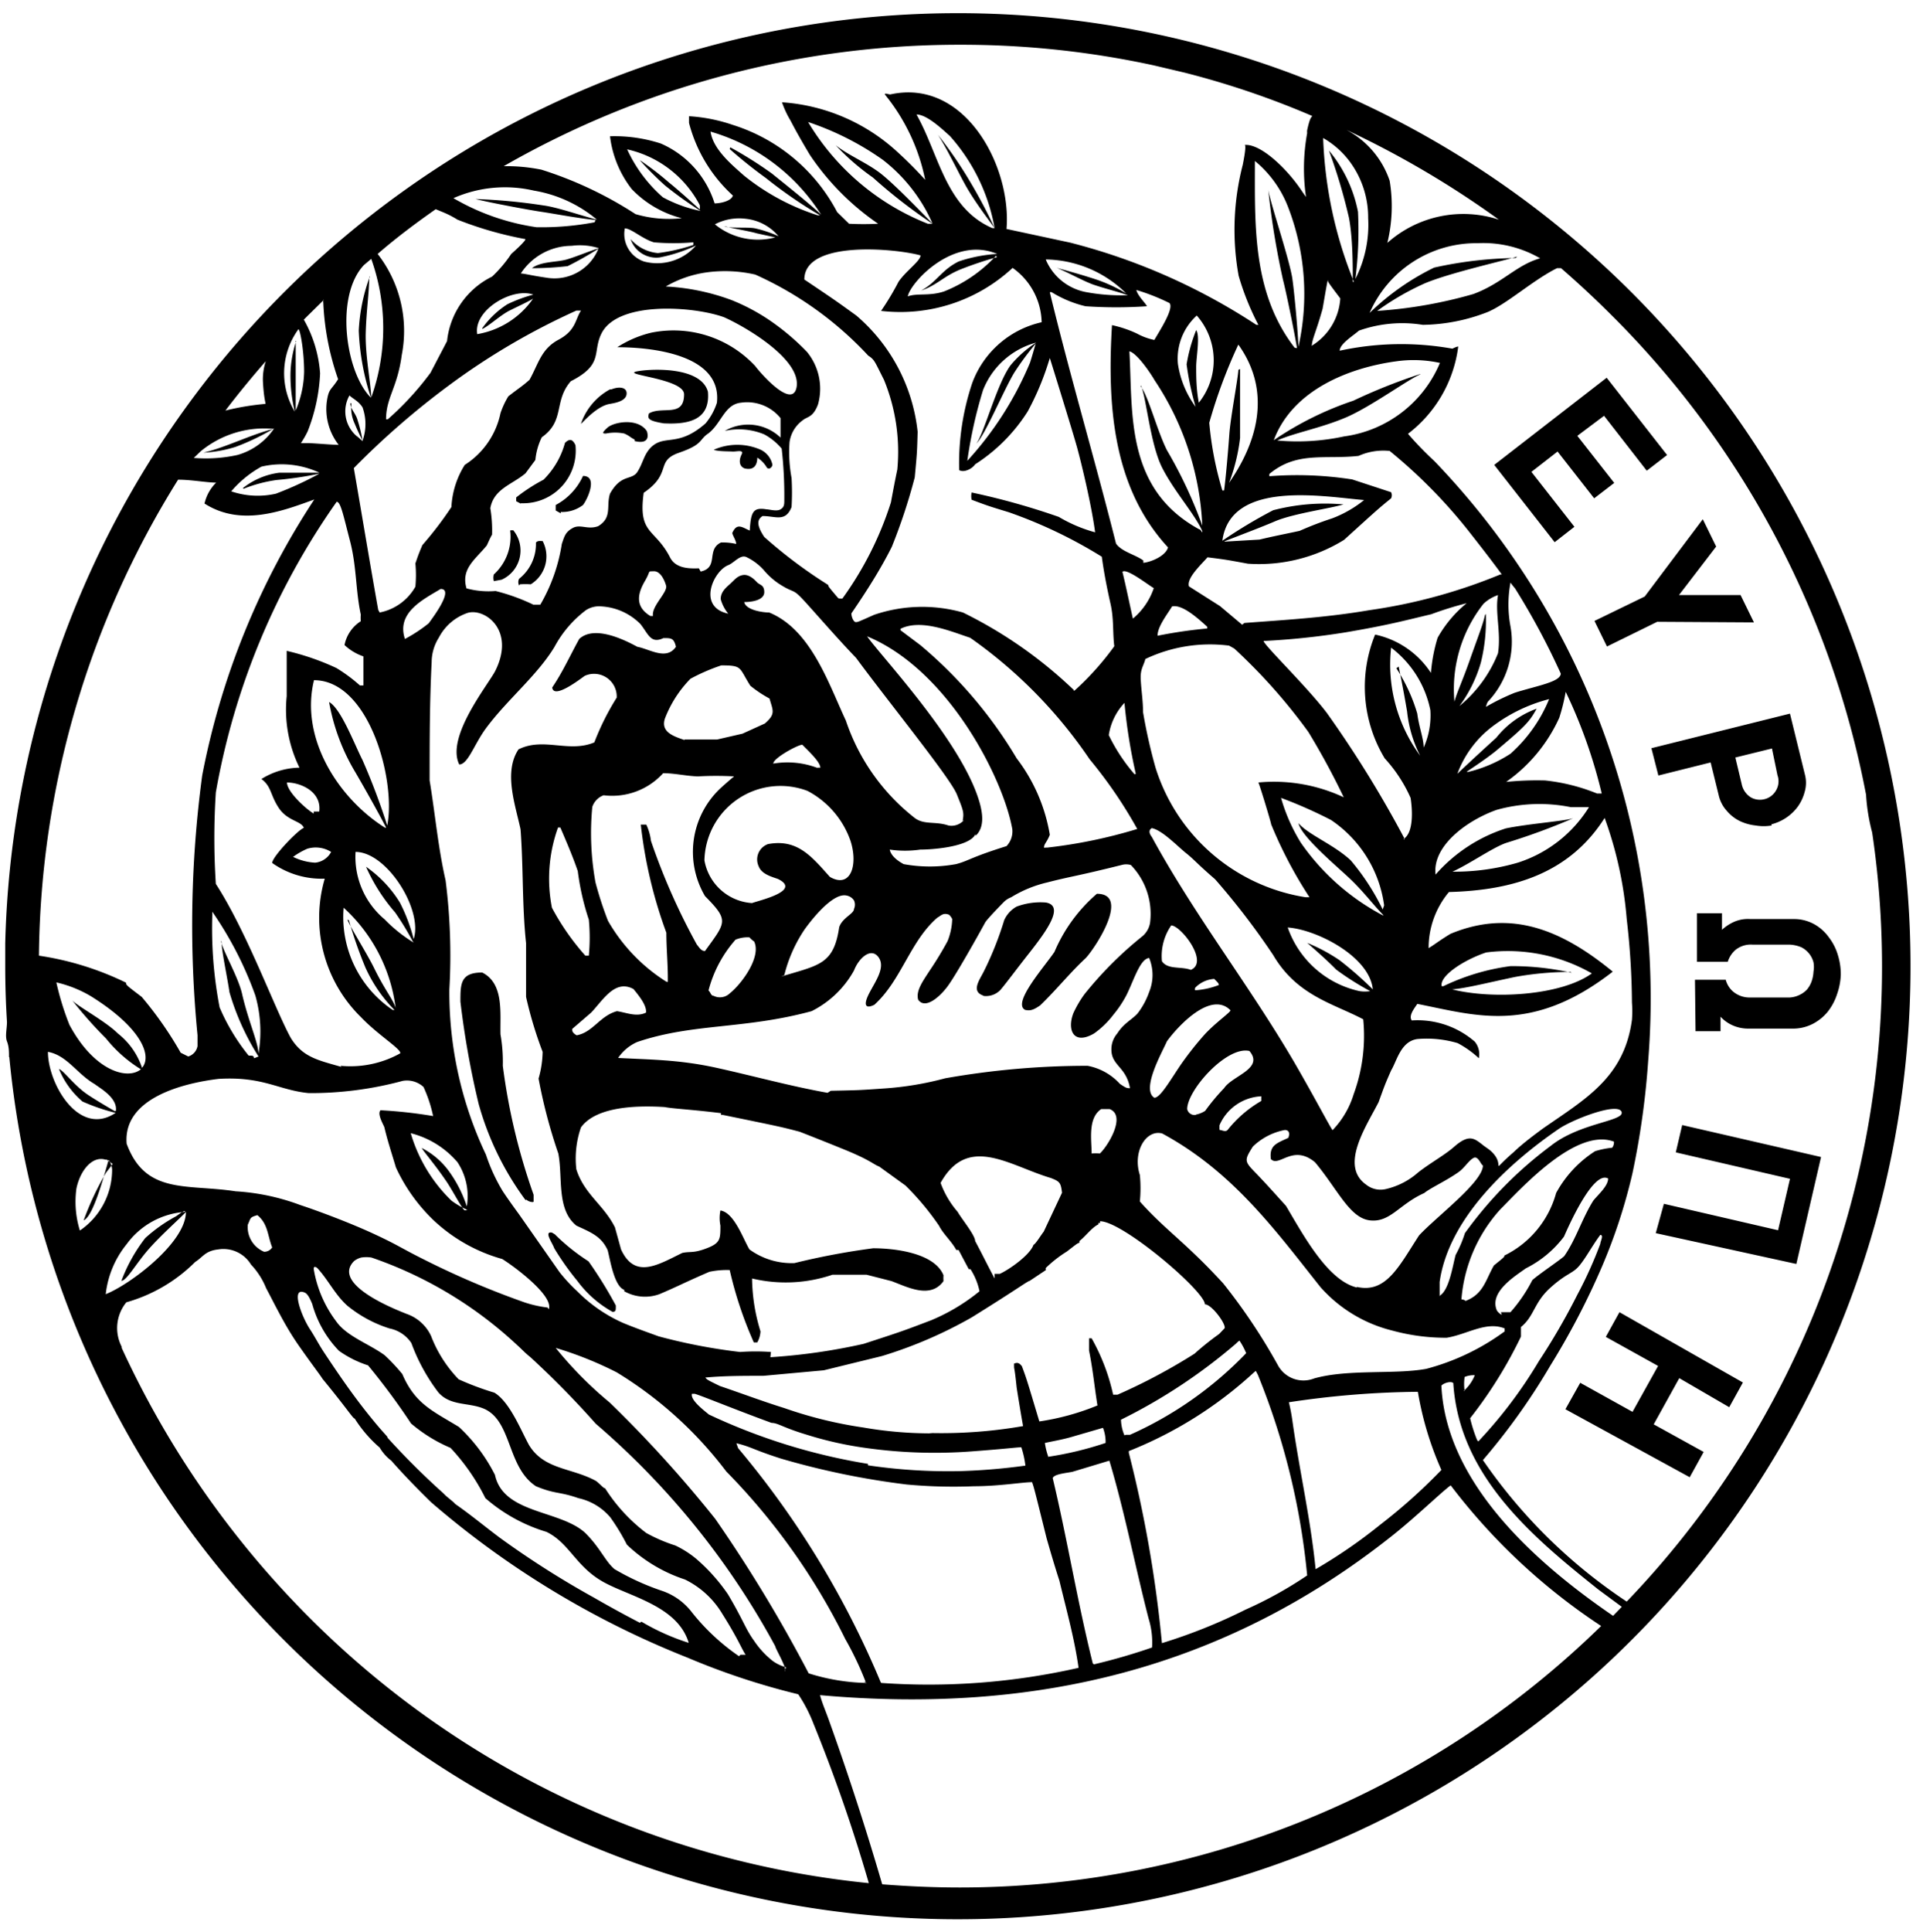 <?xml version="1.0" encoding="UTF-8" standalone="no"?>
<svg
   id="a63386c5-60d5-4fe4-9054-1ab1e33f8859"
   data-name="Layer 1"
   viewBox="0 0 66.2 66.5"
   version="1.1"
   sodipodi:docname="uoc_logo.svg"
   inkscape:version="1.2.2 (b0a8486541, 2022-12-01)"
   xmlns:inkscape="http://www.inkscape.org/namespaces/inkscape"
   xmlns:sodipodi="http://sodipodi.sourceforge.net/DTD/sodipodi-0.dtd"
   xmlns="http://www.w3.org/2000/svg"
   xmlns:svg="http://www.w3.org/2000/svg">
  <sodipodi:namedview
     id="namedview12"
     pagecolor="#ffffff"
     bordercolor="#000000"
     borderopacity="0.25"
     inkscape:showpageshadow="2"
     inkscape:pageopacity="0.0"
     inkscape:pagecheckerboard="0"
     inkscape:deskcolor="#d1d1d1"
     showgrid="false"
     inkscape:zoom="8.7936437"
     inkscape:cx="56.745533"
     inkscape:cy="27.917892"
     inkscape:window-width="1920"
     inkscape:window-height="1011"
     inkscape:window-x="0"
     inkscape:window-y="0"
     inkscape:window-maximized="1"
     inkscape:current-layer="a63386c5-60d5-4fe4-9054-1ab1e33f8859" />
  <defs
     id="defs5">
    <clipPath
       id="a2a16e8a-8df8-42c8-ad28-b64d571f94b4">
      <rect
         x="0.16"
         y="0.37"
         width="65.89"
         height="65.77"
         fill="none"
         id="rect2" />
    </clipPath>
  </defs>
  <g
     clip-path="url(#a2a16e8a-8df8-42c8-ad28-b64d571f94b4)"
     id="g9"
     style="fill:#000000">
    <path
       d="M22.39,21.2c-.57-.34-.41-.82-.19-1.2s.08-.33.3-.34.36.26.43.49-.51.71-.45,1.05Zm1.18,4.27c-.39-.13-.83-.28-.68-.74a4,4,0,0,1,.88-1.37,6.66,6.66,0,0,1,1.06-.46c.74,0,.6.07,1,.7a4.09,4.09,0,0,0,.66.44c.12.42.22.53-.16.86l-.77.35-.87.2-1.13,0m1,8.82c-.09,0-.1-.13-.17-.18a4.25,4.25,0,0,1,.93-1.75,1.08,1.08,0,0,1,.48-.08.73.73,0,0,0,.16.14c.26.53-.43,1.46-.83,1.78a.49.49,0,0,1-.57.09M9.09,43.08a.92.92,0,0,1-.56-.93c.11-.24.06-.25.33-.33.37.3.35.71.51,1.11a.32.32,0,0,1-.28.15m1-13.59a2.56,2.56,0,0,1,.49-.28,1,1,0,0,1,.82.11.7.7,0,0,1-.55.37,1.94,1.94,0,0,1-.76-.2M10.8,28c-.26-.15-.92-.75-.92-1.07.46,0,1.2.31,1.11,1l-.19,0m3.14-5.94c-.3-.9.61-1.35,1.23-1.72.49,0-.32,1.05-.41,1.18a5.05,5.05,0,0,1-.82.54m-.92-1c-.29-1.63-.56-3.26-.84-4.88a27.56,27.56,0,0,1,3.28-2.85,23.72,23.72,0,0,1,4.38-2.57H20c-.2.3-.17.68-.77,1s-.69.82-1,1.38c-.27.24-.36.28-.73.57a2.87,2.87,0,0,0-.27.58A2.78,2.78,0,0,1,16,16a3,3,0,0,0-.46,1.45,12.38,12.38,0,0,1-1,1.31c-.13.31-.13.31-.24.63a4.37,4.37,0,0,1,0,.8,1.81,1.81,0,0,1-1.23.89m15.1,5.36a2.9,2.9,0,0,0-1.55-.16c0-.19.85-.65,1-.65.15.16.62.58.62.79l-.11,0M18.85,45a4,4,0,0,1-.8-.18,29.54,29.54,0,0,1-3.41-1.45c-.9-.45-.9-.5-1.76-.9s-2-.82-2.55-1A7.59,7.59,0,0,0,8.11,41c-1.67-.26-3.1.13-3.75-1.64-.13-1.59,2-2.09,3.17-2.23,1.54-.09,2.06.39,3.1.49a12.13,12.13,0,0,0,3.23-.42.84.84,0,0,1,.72.21,4.69,4.69,0,0,1,.33,1,16,16,0,0,0-1.81-.2c-.12.12.08.46.13.58.11.47.26.92.4,1.39A6,6,0,0,0,14.93,42a5.67,5.67,0,0,0,2.36,1.33c.42.26,1.78,1.27,1.6,1.73l0,0m-7.13-8.34c-.8-.23-1.34-.33-1.75-1-.55-1-1.51-3.65-2.58-5.3a24.18,24.18,0,0,1,0-3.15,24.78,24.78,0,0,1,4.16-10c.14,0,.23.47.46,1.35s.19,1.7.37,2.53a1.52,1.52,0,0,0,0,.23,1.26,1.26,0,0,0-.56.82,1.79,1.79,0,0,0,.65.39c0,.1,0,.77,0,1l-.12,0a5.48,5.48,0,0,0-.81-.6,8.67,8.67,0,0,0-1.71-.59c0,.08,0,.56,0,1.56a4.53,4.53,0,0,0,.44,2.46A2.54,2.54,0,0,0,9,26.81c.35.26.3.55.6,1s.77.44.86.68c-.22.09-1.09,1-1.09,1.21a2.94,2.94,0,0,0,1.81.54A4.79,4.79,0,0,0,12.42,35c.59.62,1.39,1.1,1.36,1.25a3.53,3.53,0,0,1-2.06.43m38.7,11.19a1.71,1.71,0,0,1,0-.48.78.78,0,0,1,.35-.06,1.44,1.44,0,0,1-.38.54m-10.54-26c0-.31.35-.75.5-1,.37-.08.94.46,1.21.7v.06a16,16,0,0,0-1.71.25m8.51,7a38.53,38.53,0,0,0-2.68-4.34c-.68-.9-2.18-2.35-2.18-2.48a25.53,25.53,0,0,0,2.84-.3c1.47-.25,2-.4,2.93-.62a12,12,0,0,1,1.22-.38,4.16,4.16,0,0,0-1,1.19,5.62,5.62,0,0,0-.23,1.21,3.05,3.05,0,0,0-1.92-1.32,4.75,4.75,0,0,0,.33,4.26,5,5,0,0,1,.89,1.36c.06.38.12,1.2-.25,1.42m-3.36,2a6.47,6.47,0,0,1-5.17-4.46,18.26,18.26,0,0,1-.43-1.91c0-.38-.06-.75-.08-1.12s.1-.47.16-.71a5.18,5.18,0,0,1,2.88-.46l.18.1a19.32,19.32,0,0,1,2.55,2.87,25.59,25.59,0,0,1,1.22,2.25,5.66,5.66,0,0,0-2.94-.51c.06.13.44,1.39.44,1.44a14.85,14.85,0,0,0,1.32,2.51Zm-2.19-9.38L42,20.86l-1.07-.68c-.09-.28.43-.76.64-1,.63.08.63.08,1.39.22a5.57,5.57,0,0,0,3.31-.82c1.19-1.08,1.19-1.08,1.62-1.43a.25.25,0,0,0,0-.21l-1.34-.44a12.35,12.35,0,0,0-2.85-.11.25.25,0,0,1,0-.08c.95-.79,1.91-.49,3.07-.62a2.09,2.09,0,0,1,1.07-.17,17.75,17.75,0,0,1,2.72,2.76c.33.42.83,1.06,1.14,1.49,0,0,0,0-.05,0A18.65,18.65,0,0,1,47.14,21c-1.46.25-2.83.33-4.3.44M37,23.78a15.19,15.19,0,0,0-3.85-2.7,5.15,5.15,0,0,0-3.06.08c-.56.25-.56.25-.63.25s-.15-.17-.15-.3c.5-.73,1-1.51,1.39-2.29a19.67,19.67,0,0,0,.79-2.39c.08-.85.08-.85.1-1.57a6.12,6.12,0,0,0-2.11-4c-.72-.52-.72-.52-1.79-1.24,0-1.38,3.19-1.06,4-.83,0,.19-.52.55-.76.91a9.19,9.19,0,0,1-.6,1,5.68,5.68,0,0,0,4.53-1.48,2.35,2.35,0,0,1,1,1.87,3.32,3.32,0,0,0-2.39,2.09,8.72,8.72,0,0,0-.45,3c.18.1.46-.06.55-.2a5.92,5.92,0,0,0,1.81-1.82,9.47,9.47,0,0,0,.76-1.84s.81,2.6.95,3.12.48,1.91.61,2.88a5,5,0,0,1-1.25-.53,24.41,24.41,0,0,0-3-.84.55.55,0,0,0,0,.25c.56.21.56.21,1.28.43a16.2,16.2,0,0,1,3.2,1.53c.07.53.18,1.09.3,1.62s.07,1,.13,1.46A9.7,9.7,0,0,1,37,23.76l-.06,0m-8.08-3.17c-.34-.4-.34-.4-.35-.46a16.38,16.38,0,0,1-2.2-1.65c-.32-.48-.2-.62-.06-.72.45,0,.79.22,1-.31a8.69,8.69,0,0,0,0-1,4.83,4.83,0,0,1-.07-1.23,1.12,1.12,0,0,1,.46-.76c.16-.13.35-.09.52-.54a2,2,0,0,0-.38-1.81A8.19,8.19,0,0,0,26.46,11a6.86,6.86,0,0,0-1.27-.67,7.59,7.59,0,0,0-2.27-.47v0a3.85,3.85,0,0,1,1.44-.49A4.67,4.67,0,0,1,26,9.45a12,12,0,0,1,3.89,2.79c.22.14.22.2.54.83a6.52,6.52,0,0,1,.46,3.09c-.08.38-.15.75-.22,1.13A11.65,11.65,0,0,1,29,20.6h-.09M26,12.6a3.84,3.84,0,0,0-3.58-1.15,3.75,3.75,0,0,0-1.17.5c1.16,0,3.61.24,3.43,1.91a2.13,2.13,0,0,1-.39.71c-.93.82-1.38.39-1.84.79-.28.25-.3.55-.5.87s-.56.06-.95.76c-.14.42.09.82-.41,1.12-.36.13-.61-.08-.87.06s-.29.29-.38.55a5.94,5.94,0,0,1-.74,2.09l-.24,0a6.73,6.73,0,0,0-1.3-.47,2.9,2.9,0,0,1-1-.09c-.2-.68.31-1,.7-1.48.06-.13.11-.25.18-.37a4.64,4.64,0,0,0-.06-.91c.12-.67.75-.81,1.21-1.2l.34-.46a2.26,2.26,0,0,1,.22-.78c.81-.57.4-1.24,1-1.93,1.16-.59.72-1,1.07-1.67.6-1.11,3.21-.9,4.21-.53.74.33,2.68,1.46,2.49,2.42-.16.76-1.29-.55-1.45-.78m-1.91,7c-.23,0-.79.05-1-.39-.52-1-1.1-.77-.9-2.21,1-.68.38-1.09,1.22-1.38s.68-.45,1-.66c.45-.34.56-1,1.12-1.06a1.48,1.48,0,0,1,1.37.53c0,.13,0,.52,0,.67a1.61,1.61,0,0,0-1.92-.23,2.27,2.27,0,0,1,1.36.12,2.09,2.09,0,0,1,.6.49A14.55,14.55,0,0,1,27,17.2c0,.16,0,.25-.13.33s-.38,0-.48,0c-.47-.08-.54.09-.58.73-.26-.11-.44-.28-.6.08,0,.08.14.27.13.38a2,2,0,0,0-.52-.05c-.52.25-.06.86-.7,1M39,21.29c-.12-.53-.23-1.08-.36-1.61.14-.14.91.47,1.08.56A2.34,2.34,0,0,1,39,21.29m.36-2c-.29-.21-.74-.3-.94-.58-.73-2.9-1.58-5.76-2.28-8.65a.09.09,0,0,1,.07,0,3.93,3.93,0,0,0,1.16.48,15.37,15.37,0,0,0,2.11,0c0-.06-.32-.36-.36-.56a7.27,7.27,0,0,1,1.14.45c.17.19-.37,1-.52,1.27a2.13,2.13,0,0,1-.6-.22,4,4,0,0,0-.86-.29c-.16,2.69,0,5.56,1.93,7.65-.08.29-.57.5-.85.53M25.89,31.08a1.78,1.78,0,0,1-1.64-1.47,2.62,2.62,0,0,1,3.55-2.39,3.09,3.09,0,0,1,1.48,1.72c.27.84,0,1.65-.71,1.24-.62-.69-1.11-1.32-2.13-1.13a.56.56,0,0,0-.32.77c.1.26.43.35.66.43.84.41-.66.74-.89.83M27,33.56A4.94,4.94,0,0,1,27.69,32s.9-1.3,1.45-1.18a.39.39,0,0,1,.26.17.35.35,0,0,1,0,.29c0,.17-.4.3-.51.63-.19,1.29-.69,1.3-2,1.7m1.6,4c-1.29-.23-2.55-.58-3.82-.86s-2.25-.28-3.39-.34a1.54,1.54,0,0,1,.66-.55c1.92-.65,3.68-.43,6-1.06a3.42,3.42,0,0,0,1.46-1.4c.16-.42.58-.81.84-.46s-.11.84-.32,1.25-.12.54.18.39c.93-.84,1.23-2.19,2.17-3,.12-.06.19-.18.4-.1a.48.48,0,0,1,.11.15,2.19,2.19,0,0,1-.16.76A12,12,0,0,1,32,33.41c-.24.37-.48.7-.39,1,.24.33.72-.08,1-.45s1.06-1.76,1.31-2.22c.09-.14.61-.67.65-.71a.76.76,0,0,1,.24-.15,4.17,4.17,0,0,1,1.24-.51c.81-.21,1-.21,2.56-.6a.58.58,0,0,1,.32,0,2.42,2.42,0,0,1,.66,2,.78.78,0,0,1-.26.45,12.83,12.83,0,0,0-2,2,3.81,3.81,0,0,0-.38.65c-.22.57,0,1.11.71.7a3,3,0,0,0,.67-.65,3.69,3.69,0,0,0,.37-.53c.28-.46.51-1.39.86-1.42a1.53,1.53,0,0,1,0,1.17,2.6,2.6,0,0,1-.4.74c-.2.22-.47.33-.7.69a.83.83,0,0,0-.2.55c0,.56.51.59.64,1.33-.11,0-.13,0-.35-.15a2,2,0,0,0-1.11-.62,28.08,28.08,0,0,0-4.9.43,10.89,10.89,0,0,1-2.1.35c-.86.06-.86.06-1.84.08M34.24,44c-.23-.43-.44-.86-.67-1.29,0-.2-.48-.78-.6-1a3.19,3.19,0,0,1-.59-1c.94-1.69,2.37-.59,3.79-.17.31.12.35.16.39.51l-.63,1.34c-.07.08-.28.43-.35.45-.12.35-.83.85-1.16,1l-.18,0m-7.7,2.69a7.25,7.25,0,0,0-1.06,0,19.35,19.35,0,0,1-2.81-.54c-.41-.15-.81-.29-1.22-.46a5.2,5.2,0,0,1-1.58-1.09,5.79,5.79,0,0,1-.61-.66l-1.4-2c-.19-.26-.37-.51-.55-.78a6.11,6.11,0,0,1-.58-1.26,13,13,0,0,1-1.26-5.69,20.43,20.43,0,0,0-.13-3.75c-.26-1.14-.36-2.29-.55-3.44,0-1.36,0-2.72.07-4.07a1.59,1.59,0,0,1,.25-.85,1.74,1.74,0,0,1,1-.85c.59-.16,1.64.6.94,2-.24.47-1.71,2.27-1.24,3.22.29,0,.5-.65.88-1.19.72-1,1.79-1.85,2.4-2.86A3.86,3.86,0,0,1,20.17,21a.83.83,0,0,1,.53-.13,2.06,2.06,0,0,1,1.35.61c.27.34.35.69.79.48.27,0,.36,0,.43.3-.33.48-.9.08-1.33,0-.46-.25-1.48-.75-2-.27-.31.56-.57,1.14-.93,1.67.05.43,1-.32,1.12-.4a.78.78,0,0,1,1.1.75,8.86,8.86,0,0,0-.77,1.54c-.88.37-1.75-.19-2.61.24-.52.78-.11,1.91.07,2.75.1,1.3.05,2.62.19,3.92,0,.62,0,1.24,0,1.85a13.72,13.72,0,0,0,.57,1.89,3.53,3.53,0,0,1-.14.92,18.09,18.09,0,0,0,.68,2.58c.16.83-.07,1.92.62,2.48.49.23.86.36,1.08.85.08.3.22,1.24.57,1.36v.05a1.46,1.46,0,0,0,1.21.1c.64-.27.84-.39,1.72-.77a2.89,2.89,0,0,1,.7-.06,13.48,13.48,0,0,0,.83,2.49l.12,0a.87.87,0,0,0,.11-.38A6.36,6.36,0,0,1,25.89,44a5,5,0,0,0,2.77-.13l1.17,0,.86.22c.54.2,1.34.63,1.79,0a1.42,1.42,0,0,1,0-.2c-.31-.77-1.68-.93-2.42-.93a24.88,24.88,0,0,0-2.71.51,2.47,2.47,0,0,1-1.55-.47c-.21-.34-.52-1.27-1-1.34a1.31,1.31,0,0,0,0,.52c0,.46,0,.6-.47.78s-.56.1-.84.16c-.81.39-1.63.93-2.11-.12l-.21-.76c-.39-.78-1.06-1.14-1.33-2A3.26,3.26,0,0,1,20,38.8c.55-.76,2.07-.75,2.88-.7.31.06.89.08,1.94.21l0,.06.06,0v0c2,.41,2,.41,2.65.58,0,0,.62.24,1.53.61s1,.51,1.21.59l.9.65a9.2,9.2,0,0,1,1.16,1.39h0c.14.28.43.53.59.83H33l.35.66h.06a2.26,2.26,0,0,1,.31.76,6.7,6.7,0,0,1-1.67,1c-1,.38-1,.38-2.32.81a20.52,20.52,0,0,1-3.21.46m-4.49,9.14q-.81-.42-1.59-.87a31.35,31.35,0,0,1-3.25-2.07c-.52-.39-1-.79-1.52-1.15-.07-.09-.27-.22-.41-.37a26,26,0,0,1-1.92-1.91c0-.06-.08-.08-.65-.79s-1.06-1.43-1.57-2.2c-.16-.25-.29-.5-.44-.73-.3-.45-.69-1.5-.18-1.27.11.05.2.27.25.39a3.74,3.74,0,0,0,.92,1.61,3.64,3.64,0,0,0,1,.5,23.33,23.33,0,0,1,1.48,2,5.24,5.24,0,0,0,1.36.84,7.23,7.23,0,0,1,1.2,1.73,5.68,5.68,0,0,0,2.1,1.16c.77.37,1,1.16,1.9,1.69s2.61.83,3,2.13a7.84,7.84,0,0,1-1.63-.73M25.44,57a7.44,7.44,0,0,1-1.62-1.51,2.17,2.17,0,0,0-1-.73A8.7,8.7,0,0,1,21.15,54c-.33-.29-.48-.72-1-1.24-.86-.8-2.82-.65-3.11-2a5.87,5.87,0,0,0-1.24-1.65c-.9-.55-1.51-.79-1.95-1.82a6.51,6.51,0,0,0-.61-.65c-.55-.4-1.31-.65-1.67-1.17a4.09,4.09,0,0,1-.77-1.8c0-.12.1-.06.15,0,.36.4.59.89,1,1.26a4.36,4.36,0,0,0,1.46.79,1.18,1.18,0,0,1,.75.5,6.49,6.49,0,0,0,.93,1.7c.43.49,1.07.33,1.61.58.93.45.76,2,1.75,2.65.67.28.81.18,1.46.41a2,2,0,0,1,1.1.66,7.14,7.14,0,0,1,.57.94,5.26,5.26,0,0,0,2,1.2,3.06,3.06,0,0,1,1.29,1.19c.55.87.69,1.26.8,1.4l-.18,0m1.57.43a1.41,1.41,0,0,1-.45-.21,3,3,0,0,1-.65-.7c-.31-.43-.36-.69-.9-1.6a6.31,6.31,0,0,0-1.09-1.22,3.39,3.39,0,0,0-.72-.46,5.57,5.57,0,0,1-1-.43,5.89,5.89,0,0,1-1.42-1.54c-.06,0-.12-.1-.31-.25-.83-.46-1.79-.38-2.31-1.24-.28-.51-.66-1.48-1.19-1.8a9.8,9.8,0,0,1-1.23-.46,4.41,4.41,0,0,1-.95-1.49,1.45,1.45,0,0,0-.84-.76c-.27-.11-2.63-1-1.81-1.82a.67.67,0,0,1,.24-.12,1.08,1.08,0,0,1,.36,0,14,14,0,0,1,5,3c.16.14.28.28.46.42A31.09,31.09,0,0,1,20.51,49a27,27,0,0,1,6.18,7.66c0,.08.44.8.32.86M20.15,32.89A8.43,8.43,0,0,1,19,31.24a5.18,5.18,0,0,1,.21-2.76h.08c.21.49.43,1,.6,1.5a8.77,8.77,0,0,0,.38,1.67,6.43,6.43,0,0,1,0,1.24Zm25.72,6c-.12-.17-.59-1.08-1.32-2.34-1.55-2.65-3.43-5.05-4.9-7.75-.07-.09-.13-.22,0-.3.36.07.88.62,1.18.86s.33.32,1,.9a25.27,25.27,0,0,1,2,2.61c.82,1.4,2.08,1.67,3.1,2.21a5.83,5.83,0,0,1-.33,2.58,3.08,3.08,0,0,1-.72,1.23M41,33.38c-.35-.13-.8,0-1-.3a1.85,1.85,0,0,1,.32-1.23c.33,0,1.32,1.27.67,1.53m.15.7a.26.26,0,0,1,0-.08,1,1,0,0,1,.66-.31c.15.15.15.15.16.21a2.77,2.77,0,0,1-.79.18m0,4.29a.26.26,0,0,1-.3-.2c0-.65,1.36-2.18,2.14-2,.52.61-.59.85-.87,1.28a7.07,7.07,0,0,0-.65.78.9.9,0,0,1-.32.13m-1.43-.58c-.48-.29.32-1.66.43-1.94.36-.5,1.51-1.76,2.19-1.07,0,.07-.48.4-.86.8a11,11,0,0,0-.87,1.1c-.37.55-.69,1.11-.89,1.11m-2.16,1.93c0-.47-.14-1.23.33-1.54l.29,0c.59.23-.08,1.3-.34,1.53a1.27,1.27,0,0,0-.28,0m4.4-.83v-.14a1.65,1.65,0,0,1,1.44-1c0,.07,0,.07,0,.16a4.08,4.08,0,0,0-1.16,1c-.08.08-.19,0-.27,0m4.72,5.42c-1-.24-1.83-1.78-2.44-2.81-.32-.35-.69-.77-1.06-1.15s-.38-.42-.08-.89a2.17,2.17,0,0,1,1.1-.57c.15,0,.18.12.12.27-.4.19-.66.25-.6.73.28.3.75-.53,1.52.11.78.93,1.19,1.92,1.89,2s1-.55,1.87-.94c.22-.18.74-.41,1.18-.72.2-.14.36-.41.52-.49s.25.24.32.26c0,.57-1.61,1.77-2.2,2.41-.69,1.06-1.13,2-2.14,1.77M44,47a20.19,20.19,0,0,0-1.89-2.83c-1.29-1.41-2-1.84-2.87-2.82a4.73,4.73,0,0,0,0-.91c-.26-.81.22-1.58.77-1.43,2.44,1.32,3.9,3.34,5.45,5.29a4.86,4.86,0,0,0,2.46,1.49,7,7,0,0,0,1.88.25c.7-.11,1.36-.58,2-.32a.54.54,0,0,0,0,.1,8,8,0,0,1-2.7,1.29c-1.08.2-2.69,0-3.86.33A1,1,0,0,1,44,47m1.29,7c-.17-1.72-.56-3.4-.8-5.11a6.38,6.38,0,0,0-.12-.63,31.28,31.28,0,0,1,4.44-.36,11.12,11.12,0,0,0,.81,2.69,19.06,19.06,0,0,1-2.1,1.88A17.62,17.62,0,0,1,45.3,54m-6.59-4.6a1.46,1.46,0,0,1-.12-.54,18.91,18.91,0,0,0,3.95-2.61s.11-.11.13-.11a2.55,2.55,0,0,1,.23.43,12.72,12.72,0,0,1-4,2.81l-.15,0m-2.66.76a2.41,2.41,0,0,1-.12-.48c.33-.07.68-.13,1-.23l1-.29a1.33,1.33,0,0,1,.09.52,11.69,11.69,0,0,1-2,.48M40,56.55A42.59,42.59,0,0,0,38.86,50l0-.06a13.91,13.91,0,0,0,4.31-2.71l.06-.05.07.13A24.45,24.45,0,0,1,45,54.22a13.64,13.64,0,0,1-2.13,1.18A18.55,18.55,0,0,1,40,56.55m-2.38.7c-.53-2.12-.87-4.24-1.38-6.38.05-.15.54-.18.69-.22l1.26-.38c.53,1.77.89,3.65,1.35,5.43a2.77,2.77,0,0,1,.12,1,20.51,20.51,0,0,1-2,.58m-7.34.62a31.09,31.09,0,0,0-4.91-8.06l-.06-.17c.53.13.57.22,1.54.53a27.06,27.06,0,0,0,4.32.89,17.42,17.42,0,0,0,2.32.06c.86,0,1.67-.14,2-.14.07.2.07.2.5,1.93.14.49.29,1,.44,1.46.24,1,.52,2,.66,3a23.3,23.3,0,0,1-6.79.52m-.5,0a7.06,7.06,0,0,1-2-.33,49.53,49.53,0,0,0-3.22-5.32,42.6,42.6,0,0,0-3.63-4,13.2,13.2,0,0,1-1.86-1.88,12.43,12.43,0,0,1,2.1.84A13.58,13.58,0,0,1,25,50.64a22.31,22.31,0,0,1,4.1,5.77,11,11,0,0,1,.7,1.47l-.07,0m.15-7.5a20.63,20.63,0,0,1-5.48-1.7c-.11-.1-.64-.48-.58-.71l.1,0c.22.06,1.28.5,2.64,1,.22,0,.39.16,1.19.4a12.41,12.41,0,0,0,1.9.44,17,17,0,0,0,3.81.14c1.33-.1,1.53-.14,1.7-.14a3.23,3.23,0,0,1,.14.63,20.63,20.63,0,0,1-2.27.19,18.88,18.88,0,0,1-3.15-.2m2.1-1.1a13.47,13.47,0,0,1-2.25-.2A14.54,14.54,0,0,1,27,48.46c-.77-.24-1.48-.51-2.22-.76-.43-.21-.43-.21-.5-.29.64-.06,1.31-.06,2-.06l2.08-.19,2-.49a15.09,15.09,0,0,0,3.09-1.33c1.61-1,1.91-1.24,2-1.26v0l.57-.38v0H36v-.06a4.25,4.25,0,0,1,.73-.57v0c.36-.28.36-.28.43-.3v-.06c.2-.15.43-.47.65-.57v-.05h.06s0,0,0-.06c.78,0,3.61,2.41,3.61,2.86.23,0,.72.66.68.82l-.19.2a9.7,9.7,0,0,0-.85.68A19.93,19.93,0,0,1,38.47,48l-.15,0a7,7,0,0,0-.74-1.94h-.09c0,.09,0,.09,0,.42.13.63.19,1.27.29,1.89a8.52,8.52,0,0,1-2,.55c-.44-1.47-.44-1.47-.6-1.9-.1-.13-.17-.13-.27-.09,0,.29,0-.05.09.83.07.44.14.87.22,1.32a16.39,16.39,0,0,1-3.12.24M19.85,35.63c-.09-.05-.17-.12-.15-.22l.65-.56c.41-.43.82-1.16,1.46-.81.16.2.46.55.43.81-.33.16-.67,0-1-.05-.59.16-.82.72-1.38.83m3.07-1.85a6,6,0,0,1-2-2.09,12.1,12.1,0,0,1-.43-1.32,9.46,9.46,0,0,1-.11-2.6.64.64,0,0,1,.39-.4,2.37,2.37,0,0,0,2.05-.76c.4,0,.8.1,1.2.11a11.26,11.26,0,0,1,1.24,0q-.24.2-.48.42a3,3,0,0,0-.52,3.7c.84.85.72.89,0,1.89-.14,0-.2-.13-.28-.22a22.28,22.28,0,0,1-1.58-3.57,1.85,1.85,0,0,0-.16-.56c-.08,0-.12,0-.19,0a15.73,15.73,0,0,0,.88,3.72c0,.58.06,1.12.05,1.7ZM36,29.17a.08.08,0,0,1-.06,0c0-.13.1-.18.2-.44A5.92,5.92,0,0,0,35,26.1a15.24,15.24,0,0,0-3.32-3.9L31,21.69v-.05c.71-.35,1.73.09,2.4.31a16.17,16.17,0,0,1,4.11,4.18,15.65,15.65,0,0,1,1.64,2.4,17.13,17.13,0,0,1-3.09.64m3-2.52a6.07,6.07,0,0,1-.89-1.35,2.08,2.08,0,0,1,.54-1.11,18.76,18.76,0,0,0,.39,2.44l0,0m15.88.68a6.54,6.54,0,0,0-1.79-.45,10.48,10.48,0,0,0-1.34.05,5.43,5.43,0,0,0,1.83-2.21,6.81,6.81,0,0,0,.22-.89,17.42,17.42,0,0,1,1.24,3.5Zm-3.82-3a.59.59,0,0,1,.06-.16A3,3,0,0,0,52,21.56a4.06,4.06,0,0,1,0-1.51s.1.14.15.19a24.71,24.71,0,0,1,1.58,2.94c0,.29-.82.42-1.58.66a7.51,7.51,0,0,0-1,.49M45.16,11.91c0-.22.15-.49.37-1.28.06-.33.11-.66.18-1h0c0,.07,0,.07.43.64a2.06,2.06,0,0,1-1,1.64m6.56,33.34a.41.41,0,0,1-.17-.15c-.27-.63.61-1.17,1-1.45a3.74,3.74,0,0,0,1.31-1.09c.13-.29,1-2.3,1.52-2,0,.26-.35.56-.51.76-.39.62-.59,1.32-1,1.91-.15.14-.94.67-1.1.83a5.34,5.34,0,0,1-.75,1.1l-.33,0m-2.11-.55c0-.17,0-.33,0-.49.31-2.2,2.39-4.1,4.12-5.28.48-.32,2-.91,2.14-.58s-1.43.37-2.44,1.18a13.68,13.68,0,0,0-2.95,3,4.1,4.1,0,0,1-.32.75c-.1.37-.22,1.19-.53,1.39m.89.2a.27.27,0,0,0-.16-.06,5.22,5.22,0,0,1,1.34-3.1c.72-.72,2.6-2.82,3.91-2.33a.31.31,0,0,1-.06.21,3,3,0,0,0-.59.12,3.94,3.94,0,0,0-1.34,1.44,3.39,3.39,0,0,1-1.78,2.15c0,.05,0,.05-.36.34-.29.5-.36,1-1,1.23m.66-5.34c-.32-.25-.49-.43-1,0-.33.3-.82.56-1.27.91a2.53,2.53,0,0,1-1.1.57.79.79,0,0,1-.69-.15c-.92-.65,0-2,.43-2.84.22-.61.22-.61.43-1.09.2-.33.33-1,.9-1.08a3.73,3.73,0,0,1,1.39.14,3.39,3.39,0,0,1,.73.52.68.68,0,0,0-.14-.57,3,3,0,0,0-2.17-.73c-.12-.17.1-.43.19-.57,2,.39,3.93,1.07,6.73-1.11-1.72-1.41-3.48-2.18-5.59-1.3-.41.25-.56.38-.75.49a3,3,0,0,1,.7-1.93c2.2-.06,4.14-.63,5.36-2.55A13.28,13.28,0,0,1,56,31.63a25.78,25.78,0,0,1,.18,2.87,3.89,3.89,0,0,1,0,.6c-.27,2-1.62,2.73-3.08,3.75-.16.12-.66.48-1,.81-.93.8-.16.44-.84-.1m-.41,10a5,5,0,0,1-.24-.75A15.19,15.19,0,0,0,52.36,46c0-.11,0-.23,0-.33.46-.37.44-.83,1-1.34s.77-.49,1-.76.46-.71.73-1.07c.13,0,0,.23,0,.31a14.36,14.36,0,0,1-.79,1.75,22.58,22.58,0,0,1-1.32,2.28,15.78,15.78,0,0,1-2.09,2.77M17.87,20.15a.26.26,0,0,1,0-.23,1.53,1.53,0,0,0,.58-1.25c.07-.07.14-.05.23-.05a1.13,1.13,0,0,1-.41,1.49,2.46,2.46,0,0,0-.37,0m1.41-2.44-.18-.1v-.19a2.13,2.13,0,0,0,.94-1c.53,0,.15.81,0,1a1.18,1.18,0,0,1-.77.24m-1.38-.29-.15-.08,0-.13a6.06,6.06,0,0,1,.94-.61,2.83,2.83,0,0,0,.74-1.27c.16-.15.26-.13.36.08a1.81,1.81,0,0,1-1.86,2m3.9-2.19c-.19-.1-.16-.12-.36-.21a1.61,1.61,0,0,0-.63,0c-.1,0-.17,0,.05-.2s1.05-.35,1.36.12c.1.33-.1.42-.42.34m1-.61c-.55-.09-.56-.17-.51-.34.45-.27,1.21.16,1.21-.66,0-.56-2.34-.68-1.56-.8.48-.08,2.14-.15,2.38.71.09,1-.71,1.13-1.52,1.09M17,20a.45.45,0,0,1,0-.23,1.75,1.75,0,0,0,.57-1.45.13.13,0,0,1,0-.07h.1a1.1,1.1,0,0,1-.4,1.7L17,20m4.09,25.15a3.78,3.78,0,0,1-1.21-1.06,9.35,9.35,0,0,1-.8-1.13c-.06-.18-.37-.59-.08-.54l.1.06a7,7,0,0,0,1.16.93,14.79,14.79,0,0,1,.94,1.52c0,.18,0,.21-.11.22m-3-3.85A10.13,10.13,0,0,1,16.48,38a30,30,0,0,1-.63-3.53c0-.61,0-1,.75-1,.76.38.61,1.4.63,2.13a5.48,5.48,0,0,1,.08,1.08,21.27,21.27,0,0,0,1.06,4.44c0,.08,0,.18,0,.23s-.2,0-.24-.06M35.3,34.76c-.48-.22.65-1.48,1-2a5.44,5.44,0,0,1,1.46-2c1.14,0,0,1.79-.38,2.21-.56.52-1,1.08-1.57,1.63-.23.16-.34.19-.5.16m-1.44-.49c-.46-.14-.15-.54,0-.84a11.32,11.32,0,0,0,.7-1.76A1,1,0,0,1,35,31.2a2.36,2.36,0,0,1,1-.14c.65.11.06.94-.56,1.73-.42.53-.81,1.06-1,1.28a.69.69,0,0,1-.62.2M26.42,16.13a1,1,0,0,0-.35-.38c0,.19-.07.46-.44.37-.2-.08-.19-.3-.1-.48s-.18-.09-.32-.1-.48,0-.64-.06a2,2,0,0,1,1.62,0,.74.74,0,0,1,.4.51c0,.1-.14.19-.17.1m-5.37-2.69c.24-.1.55-.09.52.17s-.48.31-.57.33c-.48.07-1,.72-1,.68a2.13,2.13,0,0,1,1-1.18M51.6,7.56a32.43,32.43,0,0,0-5.25-3.09,3.1,3.1,0,0,1,1.49,1.75,5.33,5.33,0,0,1-.08,2.14,3.93,3.93,0,0,1,3.84-.8M56,55.12a31.55,31.55,0,0,0,8.45-26.47,6.52,6.52,0,0,1-.21-1.3,31.65,31.65,0,0,0-8.76-16.5q-.84-.84-1.74-1.62l-.14,0c-.84.42-1.72,1.23-2.39,1.51a6.32,6.32,0,0,1-2.23.44,4.45,4.45,0,0,0-2.2.2c-.16.15-.66.45-.66.69A10,10,0,0,1,50,12s.18-.09.2-.07a4.49,4.49,0,0,1-1.73,3,11.67,11.67,0,0,0,.91.94A26.69,26.69,0,0,1,56.74,36.5a27.93,27.93,0,0,1-.54,3.87,19,19,0,0,1-1.06,3.24A25.86,25.86,0,0,1,53.37,47a22.24,22.24,0,0,1-2.32,3.25A18.2,18.2,0,0,0,56,55.12m-.47.49.3-.31-.8-.59c-2.3-1.83-4.8-3.93-5-7.11-.08-.08-.34,0-.41.09.16,3.39,3.32,6.15,5.91,7.92M30.37,64.85c.89.07,1.78.11,2.68.11a31.59,31.59,0,0,0,22.07-9,21,21,0,0,1-5.18-4.84c-.33.24-1.22,1.11-2.06,1.77C42.11,57.45,35.59,59,28.23,58.34c.07.26.17.49.28.79.67,1.86,1.31,3.83,1.86,5.72M4.19,46.39a32.09,32.09,0,0,0,6.45,9.27,31.68,31.68,0,0,0,19.27,9.15A55.73,55.73,0,0,0,28,59.31a5.08,5.08,0,0,0-.52-1,24.65,24.65,0,0,1-3.81-1.26,30.91,30.91,0,0,1-8.83-5.35c-.47-.46-.93-.93-1.37-1.43a1.56,1.56,0,0,1-.4-.45,4.49,4.49,0,0,1-.86-1c-.06,0-.23-.3-1.11-1.37-.07-.12-.33-.45-.8-1.12s-.78-1.32-1.14-2a2.59,2.59,0,0,0-.52-.81A1.11,1.11,0,0,0,7.51,43c-.45.05-.53.27-.79.43a5.44,5.44,0,0,1-2.37,1.39,1.4,1.4,0,0,0-.16,1.53M6.13,16.51A31.42,31.42,0,0,0,1.34,32.89a10.24,10.24,0,0,1,3,.93c0,.08,0,.08.54.49a12.63,12.63,0,0,1,1.34,1.92l.26.13A.46.46,0,0,0,6.8,36c0-.12,0-.24,0-.37a38.74,38.74,0,0,1,.16-8.94,26.27,26.27,0,0,1,3.86-9.5c-1.12.41-2.53.94-3.78.14a1.47,1.47,0,0,1,.4-.72c-.32,0-.85-.1-1.29-.1m3-4.08c-.48.55-.95,1.12-1.39,1.7a8.83,8.83,0,0,1,1.38-.23c0-.07-.06-.2-.09-.8a2,2,0,0,1,.1-.67m2-2.11-.54.53-.15.15a4.37,4.37,0,0,1,.56,1.85,6.17,6.17,0,0,1-.43,2,3.4,3.4,0,0,1-.23.4h.21c.23,0,.85.06,1.09.06a2,2,0,0,1-.41-1.48c.07-.48.14-.38.39-.78a9.15,9.15,0,0,1-.51-2.63.36.36,0,0,1,0-.1M15,7.2c-.7.49-1.38,1-2,1.54a4.31,4.31,0,0,1,.83,3.48c-.15,1.13-.54,1.46-.54,2.21l.06,0a10.15,10.15,0,0,0,1.47-1.6l.57-1.09a2.8,2.8,0,0,1,1.55-2.22,4.44,4.44,0,0,0,.66-.78s.49-.43.49-.51a12.53,12.53,0,0,1-2.34-.67,3.33,3.33,0,0,0-.46-.24L15,7.2m18-5.66A31.48,31.48,0,0,0,17.34,5.72a6,6,0,0,1,1.3.12,13.26,13.26,0,0,1,3.24,1.53,4.1,4.1,0,0,0,1.59.14,3.62,3.62,0,0,1-1.72-1A3.67,3.67,0,0,1,21,4.69a5.15,5.15,0,0,1,1.75.25A3.33,3.33,0,0,1,24.6,7c.18,0,.57-.07.63-.27a5.11,5.11,0,0,1-1.51-2.5c0-.18,0-.18,0-.23a5.7,5.7,0,0,1,1.51.3,6.13,6.13,0,0,1,3.59,3l.41.4a10,10,0,0,0,1,0,8.83,8.83,0,0,1-2.35-2.37c-.15-.25-.44-.74-.66-1.17a3.34,3.34,0,0,1-.3-.64,6.51,6.51,0,0,1,3.93,1.67,14.06,14.06,0,0,1,1,1,6.76,6.76,0,0,0-1.39-2.94c0-.06.12,0,.19,0,2.57-.57,4.18,2.48,4,4.63,0,0,0,0,2.19.47a21.18,21.18,0,0,1,6.41,2.83l.07,0a9,9,0,0,1-.68-1.69,8.9,8.9,0,0,1,.14-3.81c.14-.69.08-.7.06-.69.55-.06,1.48.82,2,1.62l.12.17A6.78,6.78,0,0,1,45,4.58a.38.38,0,0,1,0-.1c.11-.51.16-.43.17-.49h0A29.55,29.55,0,0,0,40.78,2.5l-1.06-.25a31.19,31.19,0,0,0-6.67-.71m1.19,6.31c-.3-.41-.71-.95-1-1.47s-.63-1.25-.95-1.74A14.46,14.46,0,0,1,33.4,6.26a17.56,17.56,0,0,1,.84,1.59h0A6.45,6.45,0,0,0,32.7,4.68c-.26-.23-.79-.74-1.15-.74.78,1.38,1,3.21,2.61,3.91Zm.08,1a13.13,13.13,0,0,0-1.25.42c-.61.25-.8.54-1.36.73C32.26,9.7,32.4,9.3,33,9a5,5,0,0,1,1.33-.26h0c-1.52-.64-3,1-3.08,1.46.33-.12.74,0,1.25-.17a4.85,4.85,0,0,0,1.79-1.23m4.48,1.34c-.33-.11-.73-.21-1.09-.33s-.9-.43-1.3-.59c.44.12.91.25,1.39.41a5.21,5.21,0,0,1,1,.47A4,4,0,0,0,36,8.93a1.88,1.88,0,0,0,1.37,1.12,6.58,6.58,0,0,0,1.46.11m-3.17,1.66a9.81,9.81,0,0,0-.74,1c-.36.59-1,2.14-1.31,2.45.27-.36.71-2.06,1.18-2.7a4,4,0,0,1,.88-.78h0a2.73,2.73,0,0,0-1.83,1.64,15.63,15.63,0,0,0-.54,2.43,11.59,11.59,0,0,0,2.16-3.38c.07-.22.13-.43.19-.64m9,.14c-.11-.66-.39-2-.48-2.34a27.72,27.72,0,0,1-.51-3.11c.07.45.68,2.24.82,3,.06.36.19,1.71.22,2.4a8.29,8.29,0,0,0-.36-4.81A3.84,3.84,0,0,0,43.2,5.54c0,2.23-.09,4.54,1.37,6.43h0m2-2.27c0-.58,0-1.5-.13-2.2a19.38,19.38,0,0,0-.69-2.32,4.71,4.71,0,0,1,1,2.11,13.14,13.14,0,0,1-.09,2.31,4.12,4.12,0,0,0,.44-2.09,3.23,3.23,0,0,0-.55-1.83,3,3,0,0,0-1-.93,14.45,14.45,0,0,0,1.06,4.95m5.62-.87c-.35.12-2.34.56-3.2.93a9.16,9.16,0,0,0-1.62.94,15.68,15.68,0,0,0,3.31-.58c1-.37,1.48-1,2.3-1.23v0a3.9,3.9,0,0,0-2.15-.52,4,4,0,0,0-3.72,2.4h0a8.56,8.56,0,0,1,2.22-1.56,13.73,13.73,0,0,1,2.81-.33m-3.27,4c-.35.12-1.7,1.11-2.56,1.48s-1.81.54-2.38.8a7.63,7.63,0,0,0,2.3-.14,4.18,4.18,0,0,0,3.3-2.53,4.24,4.24,0,0,0-1.47-.06c-1.67.22-3.61,1-4.25,2.72h0a11.12,11.12,0,0,1,2.74-1.36,19.39,19.39,0,0,1,2.28-.91m-9.6.38c.18.32.32,2,.73,2.82s1.14,1.62,1.39,2.2v.05s-.07-.12-.1-.11c-2.56-1.39-2.29-4-2.41-6.13.27.07.74.77.87,1a9.77,9.77,0,0,1,1.64,5,15.46,15.46,0,0,0-1.22-2.6c-.34-.68-.64-1.87-.9-2.19m8.33,18a8.05,8.05,0,0,0-1.1-1.69c-.59-.55-1.46-.88-1.8-1.28.1.46,1.26,1.43,1.75,1.89s.84.94,1.18,1.28v0H47.6A7.93,7.93,0,0,1,44.78,29a6.1,6.1,0,0,1-.68-1.54,15.79,15.79,0,0,1,1.72.76,4.22,4.22,0,0,1,1.83,2.94m6.51-3c-.3.1-1.55.19-2.32.35a5.41,5.41,0,0,0-2.42,1.59c-.12-1,1.11-1.88,2.11-2.23a5.48,5.48,0,0,1,2.55-.09c.08,0,.54,0,.62,0a4.49,4.49,0,0,1-2.45,1.91A7.81,7.81,0,0,1,50,30c.6-.27,1.43-.86,1.88-1a22.09,22.09,0,0,0,2.28-.84m-.1,5.29a10.73,10.73,0,0,0-1.89.17c-1,.21-1.69.39-2.18.43,1.38.35,3.75.22,4.81-.55a5.83,5.83,0,0,0-3.64-.72c-.75.25-1.61.8-1.53,1.16l.06,0A7.6,7.6,0,0,1,52,33.25a9.29,9.29,0,0,1,2.11.23m-40.82-5c-.24-.47-.73-1.34-1.05-1.89a7.07,7.07,0,0,1-.91-2.43c.41.23.86,1.43,1.15,2a23.12,23.12,0,0,1,.85,2.25c.31-1.54-.62-5-2.52-5-.49,2,.84,4.07,2.45,5.08h0m.95,3.91a9.75,9.75,0,0,0-.61-1,6.24,6.24,0,0,1-1-1.57,4.13,4.13,0,0,1,1.17,1.24,5.93,5.93,0,0,1,.47,1.25c.33-1-.92-3-2-3a2.8,2.8,0,0,0,1,2.32,5.05,5.05,0,0,0,1,.8s0,0,0,0m-2.28-.79c.08.23.64,1.11.91,1.65.39.8.66,1.09.75,1.39a5.61,5.61,0,0,0-1.79-3.45h0a3.86,3.86,0,0,0,1.69,3.52l.06,0a5,5,0,0,1-1-1.46,14.89,14.89,0,0,1-.57-1.63m-4.4.7c0,.24.58,1.22.72,1.82.21.93.55,1.66.57,2.07a4.54,4.54,0,0,0-.11-2,12.43,12.43,0,0,0-1.48-2.88.21.21,0,0,0,0,.06,14.35,14.35,0,0,0,.25,3.23,7,7,0,0,0,1,1.66c.16,0,.16,0,.19.09l.15-.06a8.58,8.58,0,0,1-1-2.21c-.07-.49-.28-1.46-.27-1.73m-5.15,2c.15.19,1.15.72,1.58,1.15a2.5,2.5,0,0,1,.83,1.18c.35-.4,0-1.37-1.77-2.47a4.16,4.16,0,0,0-1.18-.47,9.46,9.46,0,0,0,.45,1.46c.85,1.59,2,1.91,2.46,1.53a4.67,4.67,0,0,1-1.2-1.06,14.49,14.49,0,0,1-1.17-1.32m1.47,3.82c-.28-.16-.73-.43-.92-.56-.47-.31-.84-.84-1-.89a2.91,2.91,0,0,0,.81,1.12,6.75,6.75,0,0,0,1.14.39h0c-1.26.85-2.33-1-2.33-2.1.66.12,1,.76,1.61,1.11.18.14.79.47.73.92m-.11,1.83-.23.3A10,10,0,0,0,2.88,42c.34-.14.71-1.58.86-2.08a.63.63,0,0,1,.12.33,2.54,2.54,0,0,1-1.11,2.1,3.35,3.35,0,0,1-.12-1.44c.12-.6.53-1.14,1-1l.05,0m2.69,1.77c-.07,0-.18.09-.31.18A5.32,5.32,0,0,0,5,42.61a5.64,5.64,0,0,0-.82,1.47c.18,0,.5-.59.94-1.09s1.09-1.07,1.28-1.28h0c0,1.06-1.94,2.51-2.76,2.83a3.31,3.31,0,0,1,.72-1.72,2.71,2.71,0,0,1,2-1.11m9.68-.06a.06.06,0,0,1-.05,0c-.1-.07-.45-.76-.67-1.06-.34-.5-.77-1-.8-1.08a2.64,2.64,0,0,1,.95.82,4.3,4.3,0,0,1,.6,1.19A2.12,2.12,0,0,0,15.75,40a3.12,3.12,0,0,0-1.61-1,5.3,5.3,0,0,0,1.4,2.32,2.86,2.86,0,0,0,.55.32v0m34.4-15.08c.33-.22.7-.47,1-.71,1-.84,1.16-1,1.41-1.46a3.14,3.14,0,0,0-1.39,1c-.32.29-.91.83-1.34,1.24A3.61,3.61,0,0,1,51.38,25a5.5,5.5,0,0,1,1.95-.94A5.1,5.1,0,0,1,52,25.94a4.67,4.67,0,0,1-1.47.63m.59-5.4c-.06.3-.26.8-.52,1.54s-.47,1.18-.53,1.44a4.73,4.73,0,0,1,1-3.37,1.36,1.36,0,0,1,.5-.3c-.11.6.11,1.27,0,2a4.49,4.49,0,0,1-1.33,1.82,4.67,4.67,0,0,0,.74-1.5,6,6,0,0,0,.17-1.67m-3,1.81c.06.3.16.78.29,1.55a4.34,4.34,0,0,0,.45,1.52h0a5.29,5.29,0,0,1-1-3.72,3.58,3.58,0,0,1,1.35,2.15,2.71,2.71,0,0,1-.23,1.29c0-.31-.16-.7-.22-1.17A5.84,5.84,0,0,0,48.07,23M45,32.45c.14.12.68.59,1,.92a9.58,9.58,0,0,0,1.17.74,1.18,1.18,0,0,1-.37,0,3.38,3.38,0,0,1-2.47-2.19c1,.07,2.82,1,2.93,2.13h0a12.55,12.55,0,0,0-1.14-1A6,6,0,0,0,45,32.45M42.15,18.63c.46-.18,1.31-.5,1.77-.7.63-.26,1.92-.44,2.33-.57a7.1,7.1,0,0,0-2.42.2,16.86,16.86,0,0,0-1.75,1.05h0c.28-2.12,3.53-1.51,4.88-1.4a4,4,0,0,1-1.1.63,11.67,11.67,0,0,0-1.12.43c-.46.1-.93.19-1.38.3l-1.2.07m.47-5.91c0,.23-.27,1.64-.31,2.21s-.12,1.49-.18,1.94l-.06,0a11.51,11.51,0,0,1-.45-2.33,17.57,17.57,0,0,1,1-2.69c1.43,2,.2,4-.32,4.76a6.45,6.45,0,0,0,.38-1.55c0-.46,0-2.12,0-2.37M41.16,14a9.7,9.7,0,0,1-.31-1.46,5.53,5.53,0,0,1,.33-1.18c.14.2,0,.93,0,1.26s0,.76.09,1.24a2.33,2.33,0,0,0-.07-3,2,2,0,0,0-.65,1.66A3.29,3.29,0,0,0,41.16,14h0M28.77,5c.45.35,1,.57,1.48.92s1.48,1.4,1.85,1.77a5.62,5.62,0,0,0-1.71-2.19,9.84,9.84,0,0,0-2.57-1.3,8.38,8.38,0,0,0,4.12,3.5h.16a18,18,0,0,1-2.05-1.59A8.2,8.2,0,0,1,28.77,5m-3.63.07a13.81,13.81,0,0,1,1.43.9c.37.3,1.34,1.07,1.7,1.42h0a6.72,6.72,0,0,0-3.81-2.86c.09.61.72,1.13,1.16,1.52a7.86,7.86,0,0,0,2.53,1.36l.08,0a15.57,15.57,0,0,1-1.86-1.28,16,16,0,0,1-1.25-1m-3.08.39a10.22,10.22,0,0,1,1,.77c.24.19.76.65,1.05.92a.74.74,0,0,0,0-.15,3.74,3.74,0,0,0-2.5-1.92,4.91,4.91,0,0,0,1.23,1.65,4.61,4.61,0,0,0,1.3.47h0a12.81,12.81,0,0,1-1.23-.88,11.35,11.35,0,0,1-.85-.85M20.5,7.57c-.56-.05-1.39-.21-1.86-.28s-1.8-.32-2.27-.44a19.74,19.74,0,0,1,2.34.22c.47.06,1.29.35,1.84.49a4.54,4.54,0,0,0-2.17-1,4.39,4.39,0,0,0-2.77.26,7.91,7.91,0,0,0,2.86,1,9.81,9.81,0,0,0,2-.17M12.71,9.52c0,.55-.1,1.17-.12,1.94s.17,1.68.19,2.22h0a7.1,7.1,0,0,0,0-4.77l-.25.21c-1,1.05-.65,3.68.24,4.57a8.45,8.45,0,0,1-.42-2.31,6.25,6.25,0,0,1,.38-1.86m-2.55,2.21c0,.31,0,.78,0,1.21s0,.88,0,1.19a3.61,3.61,0,0,0,.29-1.33c0-.76-.16-1.6-.21-1.45a2.57,2.57,0,0,0-.11,2.82h0A5.2,5.2,0,0,1,10,12.88a3.81,3.81,0,0,1,.2-1.15M7,15.58c.8-.19,1.62-.62,2.42-.82v0a3.45,3.45,0,0,0-2.51.77l-.24.23,0,0s0,0,0,0a5.08,5.08,0,0,0,1.5-.1,2.26,2.26,0,0,0,1.27-.92,7.94,7.94,0,0,1-1.33.64A4.5,4.5,0,0,1,7,15.58m1.39,1.24a4.89,4.89,0,0,1,1.13-.3A12.36,12.36,0,0,0,11,16.3a11.83,11.83,0,0,1-1.5.69,2.82,2.82,0,0,1-1.54-.08A3.73,3.73,0,0,1,9,16.06a3.07,3.07,0,0,1,2,.21c-.46,0-.92,0-1.39,0a2.53,2.53,0,0,0-1.25.53m3.7-2.92c0,.19.19.35.25.58a4.86,4.86,0,0,1,.17.71,1.7,1.7,0,0,0,0-1.15c-.14-.22-.31-.28-.45-.41a1.12,1.12,0,0,0,.25,1.4c.09.06.17.16.21.17a6.54,6.54,0,0,1-.28-.6,1.27,1.27,0,0,1-.11-.7m8.5-5.33c-.28.08-.75.28-1.09.38s-.88.06-1.2.3a10.77,10.77,0,0,0,1.23-.07,11.52,11.52,0,0,0,1.06-.6,1.63,1.63,0,0,1-1.77,1c-.55-.08-.7-.13-.9-.15a2.1,2.1,0,0,1,1.75-.95,2.15,2.15,0,0,1,.93.08v0m-4,2.78c.23-.11.63-.48.93-.63s.61-.29.81-.41a2.93,2.93,0,0,1-1.92,1.22c-.14-.82,1.2-1.62,1.93-1.36v0a5,5,0,0,0-.89.33,3.1,3.1,0,0,0-.87.83M25,7.8c.2.06.78.15,1.05.23l.64.14a2.34,2.34,0,0,1-2.08-.45,1.81,1.81,0,0,1,1.07-.19,1.7,1.7,0,0,1,1.12.6A4.17,4.17,0,0,0,26,7.86c-.23-.05-.76,0-1.07-.06m-1.06.63a6.29,6.29,0,0,1-1.22.28,1.41,1.41,0,0,1-.94-.48.93.93,0,0,0,1,.63,5.4,5.4,0,0,0,1.25-.41A1.77,1.77,0,0,1,22.17,9a1,1,0,0,1-.66-1.14c.22,0,.6.36,1,.48a8,8,0,0,0,1.36,0m9.72,20.42c.3-.28.27-.76.07-1.34-.7-2.06-3.36-4.87-3.81-5.52,2.81,1.16,4.7,4.92,5,6.64a.74.74,0,0,1-.2.58c-1.25.39-1.31.51-1.74.62a5,5,0,0,1-1.8,0c-.19-.1-.44-.28-.48-.5a3.69,3.69,0,0,0,1.05,0c.45,0,1.7-.1,1.9-.53m-.4-.48a.57.57,0,0,1-.53.18c-.47-.16-.86,0-1.2-.29a7.13,7.13,0,0,1-2.33-3.32c-.6-1.28-1.2-3.13-2.64-3.72-.24,0-.81-.09-.86-.36.31,0,.69-.08.69-.34s-.16-.24-.26-.35-.28-.27-.47-.24-.28.15-.43.29-.34.28-.34.54a1.33,1.33,0,0,0,.26.5c-1.08-.23-.51-1.47,0-1.67.2-.08.41-.37.62-.28a1.88,1.88,0,0,1,.62.47,2.47,2.47,0,0,0,.49.44c.55.36.47.15.85.56s1.2,1.36,1.82,2c1.15,1.56,3.24,4.13,3.47,4.7s.25.62.2.91M51.44,16l3.87-3,2.08,2.66-.7.54-1.47-1.89L54.3,15l1.27,1.62-.69.53-1.26-1.61-.9.7,1.48,1.89-.68.53Zm5.61,5.4-1.73.85-.43-.88,1.73-.84,2-2.66.46.94L57.8,20.48h2.12l.46.94Zm3.67,6.11a.63.63,0,0,0,.41-.29.62.62,0,0,0,.06-.54L61,25.76l-1.26.31.22.92a.7.7,0,0,0,.31.45.63.63,0,0,0,.49.06m.23.91a1.64,1.64,0,0,1-.55,0,1.67,1.67,0,0,1-.54-.15,1.37,1.37,0,0,1-.45-.35,1.18,1.18,0,0,1-.28-.53l-.28-1.14-1.8.45-.24-.94,4.77-1.19.51,2.08a1.11,1.11,0,0,1,0,.6,1.55,1.55,0,0,1-.24.52,1.62,1.62,0,0,1-.91.61m-2.63,5.35,1.06,0a.8.8,0,0,0,.27.42.88.88,0,0,0,.57.19l1.27,0a.86.86,0,0,0,.41-.08.84.84,0,0,0,.28-.2.92.92,0,0,0,.16-.29,1.2,1.2,0,0,0,.06-.32.93.93,0,0,0,0-.32.81.81,0,0,0-.42-.52,1.18,1.18,0,0,0-.41-.09l-1.27,0a.84.84,0,0,0-.57.17.89.89,0,0,0-.28.42l-1.06,0,0-1.67.86,0V32a1.52,1.52,0,0,1,.43-.28,1.2,1.2,0,0,1,.55-.09l1.51,0a1.42,1.42,0,0,1,.69.18,1.54,1.54,0,0,1,.5.45,1.85,1.85,0,0,1,.31.61,2.24,2.24,0,0,1,.1.68,2.27,2.27,0,0,1-.13.67,1.93,1.93,0,0,1-.32.6,1.63,1.63,0,0,1-.52.42,1.47,1.47,0,0,1-.7.16l-1.5,0a1.31,1.31,0,0,1-.55-.11,1.25,1.25,0,0,1-.42-.3v.5l-.86,0Zm-1.07,7.71,3.93.91.41-1.77-3.93-.91.22-.94,4.78,1.1-.85,3.68L57,42.44Zm-2.88,6.16,1.8,1,.88-1.58-1.8-1,.47-.85L60,47.58l-.47.85-1.72-1-.88,1.59,1.72.95-.48.87L53.89,48.5ZM.31,36.38c0-.18,0-.36-.07-.54s0-.44,0-.67q-.06-.95-.06-1.92v-.62c0-.05,0-.1,0-.16a32.8,32.8,0,1,1,.14,3.91"
       fill="#9e0b0f"
       fill-rule="evenodd"
       id="path7"
       style="fill:#000000" />
  </g>
</svg>
